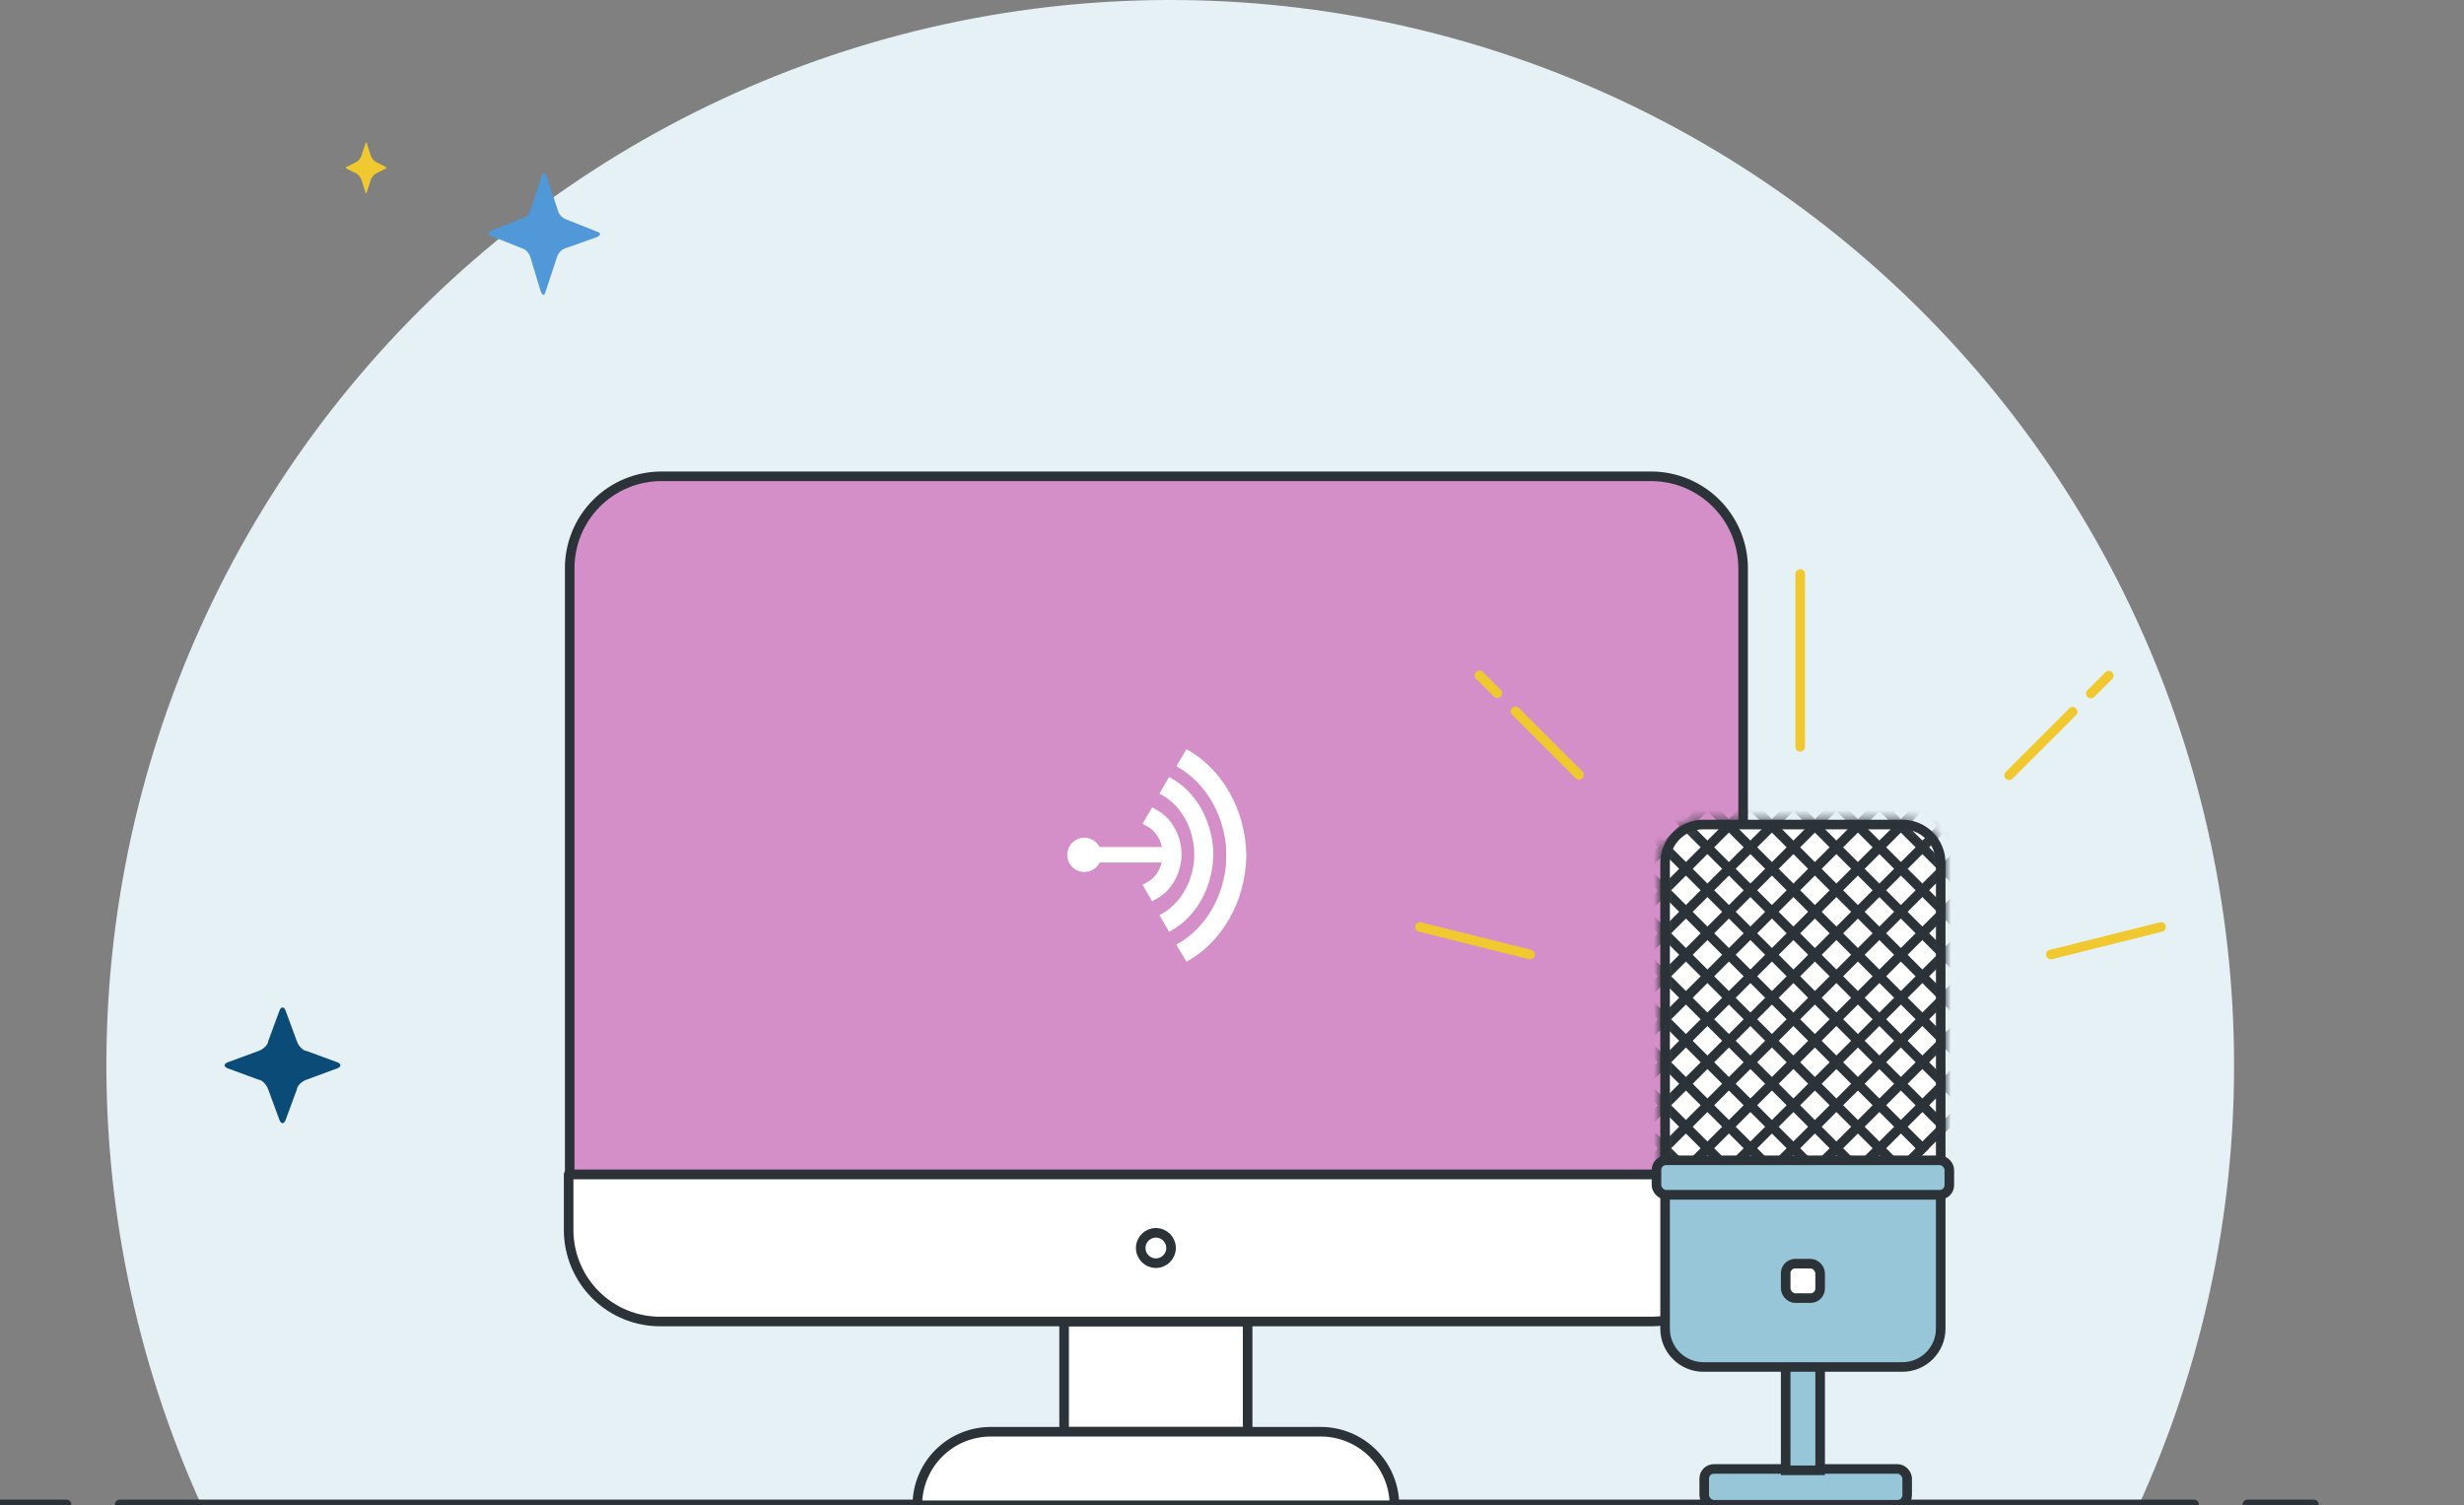 <svg xmlns="http://www.w3.org/2000/svg" width="257" height="157" fill="none" viewBox="0 0 257 157"><rect x="0" y="0" width="257" height="157" fill="#808080" stroke="none"/><g clip-path="url(#clip0)"><path fill="#E6F1F5" d="M233.018 111.089C233.017 94.51 229.309 78.141 222.168 63.184C215.027 48.226 204.632 35.058 191.747 24.645C178.862 14.233 163.813 6.84 147.703 3.008C131.593 -0.824 114.831 -0.997 98.645 2.501C82.46 5.999 67.261 13.08 54.164 23.224C41.067 33.368 30.404 46.318 22.955 61.125C15.507 75.932 11.463 92.221 11.12 108.796C10.777 125.371 14.143 141.814 20.972 156.917H223.115C229.659 142.528 233.037 126.899 233.018 111.089Z"/><path stroke="#2C3338" stroke-linecap="round" stroke-linejoin="round" d="M12.483 156.917H228.857"/><path stroke="#2C3338" stroke-linecap="round" stroke-linejoin="round" d="M0 156.917H6.935"/><path stroke="#2C3338" stroke-linecap="round" stroke-linejoin="round" d="M234.405 156.917H241.341"/><path fill="#fff" d="M130.131 137.835H110.99V149.334H130.131V137.835Z"/><path stroke="#2C3338" stroke-linecap="round" stroke-linejoin="round" d="M130.131 137.835H110.99V149.334H130.131V137.835Z"/><path fill="#fff" stroke="#2C3338" stroke-linecap="round" stroke-linejoin="round" d="M145.444 157H95.678C95.678 154.967 96.484 153.017 97.92 151.579C99.356 150.142 101.303 149.334 103.334 149.334H137.787C139.816 149.341 141.759 150.151 143.193 151.587C144.627 153.024 145.436 154.969 145.444 157Z"/><path fill="#D48FC8" d="M172.241 49.679H68.992C66.453 49.679 64.019 50.688 62.224 52.485C60.429 54.282 59.421 56.72 59.421 59.261V122.504H181.811V59.261C181.804 56.722 180.793 54.289 179 52.493C177.207 50.698 174.777 49.686 172.241 49.679Z"/><path fill="#fff" fill-rule="evenodd" d="M113.098 90.951C112.116 90.951 111.318 90.15 111.318 89.164C111.318 88.178 112.116 87.377 113.098 87.377C114.08 87.377 114.878 88.178 114.878 89.164C114.878 90.15 114.08 90.951 113.098 90.951Z" clip-rule="evenodd"/><path fill="#fff" fill-rule="evenodd" d="M113.066 88.619C112.776 88.619 112.539 88.856 112.539 89.148C112.539 89.44 112.776 89.677 113.066 89.677C113.357 89.677 113.593 89.44 113.593 89.148C113.593 88.856 113.357 88.619 113.066 88.619Z" clip-rule="evenodd"/><path fill="#fff" fill-rule="evenodd" d="M114.57 89.959H121.98V88.346H114.57V89.959Z" clip-rule="evenodd"/><path fill="#fff" fill-rule="evenodd" d="M120.169 94.003L119.174 92.29L119.719 91.986C120.557 91.52 121.145 90.547 121.26 89.444L121.269 89.105L121.26 88.766C121.145 87.663 120.557 86.691 119.719 86.225L119.174 85.921L120.169 84.208L120.692 84.501C121.438 84.918 122.07 85.565 122.52 86.369C122.975 87.182 123.224 88.124 123.241 89.095L123.241 89.105L123.241 89.116C123.224 90.086 122.975 91.029 122.52 91.841C122.07 92.646 121.438 93.292 120.692 93.71L120.169 94.003Z" clip-rule="evenodd"/><path fill="#fff" fill-rule="evenodd" d="M121.838 89.483C121.706 90.829 120.985 91.963 119.984 92.521L120.362 93.174C121.662 92.446 122.568 90.902 122.598 89.105C122.568 87.307 121.662 85.763 120.362 85.035L119.984 85.688C120.985 86.246 121.706 87.38 121.838 88.726L121.848 89.105L121.838 89.483Z" clip-rule="evenodd"/><path fill="#fff" fill-rule="evenodd" d="M127.872 90.257C127.502 93.924 125.492 97.013 122.694 98.533L123.752 100.309C127.38 98.328 129.91 94.122 129.995 89.227C129.91 84.332 127.38 80.126 123.752 78.145L122.694 79.921C125.492 81.441 127.502 84.531 127.872 88.197L127.901 89.227L127.872 90.257Z" clip-rule="evenodd"/><path fill="#fff" fill-rule="evenodd" d="M121.939 97.184L120.932 95.45L121.191 95.306C122.085 94.808 122.866 94.045 123.45 93.098C124.046 92.132 124.423 90.994 124.541 89.807L124.561 89.112L124.541 88.417C124.423 87.23 124.046 86.092 123.45 85.126C122.866 84.18 122.085 83.416 121.191 82.918L120.932 82.774L121.939 81.041L122.187 81.18C123.455 81.89 124.534 82.994 125.305 84.373C126.094 85.782 126.526 87.419 126.554 89.107L126.554 89.112L126.554 89.117C126.526 90.805 126.094 92.442 125.305 93.851C124.534 95.23 123.455 96.335 122.187 97.045L121.939 97.184Z" clip-rule="evenodd"/><path fill="#fff" fill-rule="evenodd" d="M121.747 95.698L122.17 96.428C123.24 95.769 124.153 94.796 124.822 93.601C125.563 92.277 125.969 90.737 125.996 89.146C125.969 87.556 125.563 86.016 124.822 84.692C124.153 83.497 123.24 82.525 122.17 81.865L121.747 82.594C122.62 83.138 123.382 83.914 123.962 84.855C124.606 85.898 125.013 87.126 125.138 88.404L125.14 88.425L125.16 89.146L125.138 89.889C125.013 91.167 124.606 92.394 123.962 93.438C123.382 94.379 122.62 95.155 121.747 95.698Z" clip-rule="evenodd"/><path fill="#fff" fill-rule="evenodd" d="M124.838 89.844C124.588 92.385 123.23 94.526 121.339 95.579L122.054 96.81C124.506 95.437 126.216 92.522 126.273 89.131C126.216 85.739 124.506 82.825 122.054 81.452L121.339 82.683C123.23 83.736 124.588 85.877 124.838 88.417L124.858 89.131L124.838 89.844Z" clip-rule="evenodd"/><path stroke="#2C3338" stroke-linecap="round" stroke-linejoin="round" d="M172.241 49.679H68.992C66.453 49.679 64.019 50.688 62.224 52.485C60.429 54.282 59.421 56.72 59.421 59.261V122.504H181.811V59.261C181.804 56.722 180.793 54.289 179 52.493C177.207 50.698 174.777 49.686 172.241 49.679V49.679Z"/><path fill="#fff" stroke="#2C3338" stroke-linecap="round" stroke-linejoin="round" d="M172.241 137.835C174.779 137.835 177.213 136.826 179.008 135.029C180.803 133.232 181.811 130.794 181.811 128.253V122.503H59.31V128.253C59.306 129.522 59.555 130.779 60.041 131.95C60.528 133.122 61.243 134.185 62.144 135.077C63.045 135.969 64.115 136.672 65.291 137.146C66.466 137.619 67.724 137.854 68.992 137.835H172.241Z"/><path stroke="#2C3338" stroke-linecap="round" stroke-linejoin="round" d="M120.561 131.752C121.434 131.752 122.142 131.044 122.142 130.169C122.142 129.295 121.434 128.586 120.561 128.586C119.688 128.586 118.98 129.295 118.98 130.169C118.98 131.044 119.688 131.752 120.561 131.752Z"/><rect width="21.167" height="3.734" x="177.754" y="153.215" fill="#98C6D9" stroke="#2C3338" rx="1"/><rect width="3.594" height="17.962" x="186.25" y="135.396" fill="#98C6D9" stroke="#2C3338"/><path fill="#fff" stroke="#2C3338" d="M173.672 90C173.672 87.791 175.463 86 177.672 86H198.42C200.629 86 202.42 87.791 202.42 90V121.923H173.672V90Z"/><mask id="mask0" width="30" height="38" x="173" y="85" mask-type="alpha" maskUnits="userSpaceOnUse"><path fill="#fff" stroke="#2C3338" d="M173.672 90C173.672 87.791 175.463 86 177.672 86H198.42C200.629 86 202.42 87.791 202.42 90V121.923H173.672V90Z"/></mask><g mask="url(#mask0)"><line x2="48.356" y1="-.5" y2="-.5" stroke="#2C3338" transform="matrix(0.707 -0.707 0.707 0.707 167.019 118.088)"/><line x2="48.356" y1="-.5" y2="-.5" stroke="#2C3338" transform="matrix(0.707 -0.707 0.707 0.707 155.807 106.878)"/><line x2="51.527" y1="-.5" y2="-.5" stroke="#2C3338" transform="matrix(-0.707 -0.707 0.707 -0.707 194.49 126.494)"/><line x2="48.356" y1="-.5" y2="-.5" stroke="#2C3338" transform="matrix(0.707 -0.707 0.707 0.707 171.504 122.569)"/><line x2="51.527" y1="-.5" y2="-.5" stroke="#2C3338" transform="matrix(-0.707 -0.707 0.707 -0.707 198.975 122.01)"/><line x2="48.356" y1="-.5" y2="-.5" stroke="#2C3338" transform="matrix(0.707 -0.707 0.707 0.707 175.989 127.054)"/><line x2="48.356" y1="-.5" y2="-.5" stroke="#2C3338" transform="matrix(0.707 -0.707 0.707 0.707 178.231 129.296)"/><line x2="48.356" y1="-.5" y2="-.5" stroke="#2C3338" transform="matrix(0.707 -0.707 0.707 0.707 180.473 131.538)"/><line x2="48.356" y1="-.5" y2="-.5" stroke="#2C3338" transform="matrix(0.707 -0.707 0.707 0.707 182.717 133.78)"/><line x2="48.356" y1="-.5" y2="-.5" stroke="#2C3338" transform="matrix(0.707 -0.707 0.707 0.707 184.959 136.022)"/><line x2="48.356" y1="-.5" y2="-.5" stroke="#2C3338" transform="matrix(0.707 -0.707 0.707 0.707 162.534 113.604)"/><line x2="48.356" y1="-.5" y2="-.5" stroke="#2C3338" transform="matrix(0.707 -0.707 0.707 0.707 151.321 102.394)"/><line x2="51.527" y1="-.5" y2="-.5" stroke="#2C3338" transform="matrix(-0.707 -0.707 0.707 -0.707 190.004 130.978)"/><line x2="48.356" y1="-.5" y2="-.5" stroke="#2C3338" transform="matrix(0.707 -0.707 0.707 0.707 169.261 120.33)"/><line x2="48.356" y1="-.5" y2="-.5" stroke="#2C3338" transform="matrix(0.707 -0.707 0.707 0.707 158.049 109.12)"/><line x2="51.527" y1="-.5" y2="-.5" stroke="#2C3338" transform="matrix(-0.707 -0.707 0.707 -0.707 196.732 124.252)"/><line x2="48.356" y1="-.5" y2="-.5" stroke="#2C3338" transform="matrix(0.707 -0.707 0.707 0.707 173.746 124.812)"/><line x2="51.527" y1="-.5" y2="-.5" stroke="#2C3338" transform="matrix(-0.707 -0.707 0.707 -0.707 201.217 119.768)"/><line x2="51.527" y1="-.5" y2="-.5" stroke="#2C3338" transform="matrix(-0.707 -0.707 0.707 -0.707 203.46 117.526)"/><line x2="51.527" y1="-.5" y2="-.5" stroke="#2C3338" transform="matrix(-0.707 -0.707 0.707 -0.707 212.429 108.56)"/><line x2="51.527" y1="-.5" y2="-.5" stroke="#2C3338" transform="matrix(-0.707 -0.707 0.707 -0.707 205.702 115.284)"/><line x2="51.527" y1="-.5" y2="-.5" stroke="#2C3338" transform="matrix(-0.707 -0.707 0.707 -0.707 214.672 106.318)"/><line x2="51.527" y1="-.5" y2="-.5" stroke="#2C3338" transform="matrix(-0.707 -0.707 0.707 -0.707 207.945 113.042)"/><line x2="51.527" y1="-.5" y2="-.5" stroke="#2C3338" transform="matrix(-0.707 -0.707 0.707 -0.707 216.914 104.076)"/><line x2="51.527" y1="-.5" y2="-.5" stroke="#2C3338" transform="matrix(-0.707 -0.707 0.707 -0.707 210.187 110.802)"/><line x2="51.527" y1="-.5" y2="-.5" stroke="#2C3338" transform="matrix(-0.707 -0.707 0.707 -0.707 219.158 101.834)"/><line x2="48.356" y1="-.5" y2="-.5" stroke="#2C3338" transform="matrix(0.707 -0.707 0.707 0.707 164.776 115.846)"/><line x2="48.356" y1="-.5" y2="-.5" stroke="#2C3338" transform="matrix(0.707 -0.707 0.707 0.707 153.563 104.636)"/><line x2="51.527" y1="-.5" y2="-.5" stroke="#2C3338" transform="matrix(-0.707 -0.707 0.707 -0.707 192.248 128.736)"/><line x2="48.356" y1="-.5" y2="-.5" stroke="#2C3338" transform="matrix(0.707 -0.707 0.707 0.707 160.292 111.362)"/><line x2="48.356" y1="-.5" y2="-.5" stroke="#2C3338" transform="matrix(0.707 -0.707 0.707 0.707 149.079 100.152)"/><line x2="51.527" y1="-.5" y2="-.5" stroke="#2C3338" transform="matrix(-0.707 -0.707 0.707 -0.707 187.762 133.218)"/><line x2="51.527" y1="-.5" y2="-.5" stroke="#2C3338" transform="matrix(-0.707 -0.707 0.707 -0.707 185.519 135.46)"/></g><path fill="#98C6D9" stroke="#2C3338" d="M173.672 124.619H202.42V138.58C202.42 140.79 200.629 142.58 198.42 142.58H177.672C175.463 142.58 173.672 140.79 173.672 138.58V124.619Z"/><rect width="3.594" height="3.592" x="186.25" y="131.803" fill="#fff" stroke="#2C3338" rx="1"/><rect width="30.545" height="3.592" x="172.774" y="121.024" fill="#98C6D9" stroke="#2C3338" rx="1"/><path fill="#5198D9" d="M55.332 26.871C55.234 26.44 54.841 26.008 54.449 25.901L51.213 24.606C50.821 24.498 50.821 24.283 51.213 24.067L54.449 22.773C54.841 22.773 55.234 22.342 55.332 21.91L56.508 18.351C56.606 17.92 56.803 17.92 56.999 18.351L58.175 21.91C58.273 22.342 58.666 22.773 59.058 22.881L62.294 24.175C62.686 24.283 62.686 24.498 62.294 24.714L58.96 25.901C58.568 26.008 58.175 26.44 58.077 26.871L56.901 30.43C56.803 30.861 56.606 30.861 56.41 30.43L55.332 26.871Z"/><path fill="#0A4B78" d="M31.969 112.615C31.469 112.781 30.969 113.281 30.969 113.615L29.802 116.78C29.635 117.28 29.302 117.28 29.135 116.78L27.969 113.615C27.802 113.115 27.302 112.615 26.969 112.615L23.802 111.449C23.302 111.282 23.302 110.949 23.802 110.782L26.969 109.616C27.469 109.449 27.969 108.949 27.969 108.616L29.135 105.451C29.302 104.951 29.635 104.951 29.802 105.451L30.969 108.616C31.135 109.116 31.635 109.616 31.969 109.616L35.135 110.782C35.635 110.949 35.635 111.282 35.135 111.449L31.969 112.615Z"/><path fill="#F0C930" d="M37.696 18.731C37.597 18.484 37.4 18.238 37.203 18.114L36.216 17.621C36.019 17.498 36.019 17.374 36.216 17.374L37.203 16.881C37.4 16.758 37.597 16.511 37.696 16.265L38.091 15.031C38.19 14.785 38.288 14.785 38.288 15.031L38.683 16.265C38.782 16.511 38.979 16.758 39.176 16.881L40.163 17.374C40.361 17.498 40.361 17.621 40.163 17.621L39.176 18.114C38.979 18.238 38.782 18.484 38.683 18.731L38.288 19.964C38.19 20.21 38.091 20.21 38.091 19.964L37.696 18.731Z"/><path stroke="#F0C930" stroke-linecap="round" d="M187.765 59.87L187.765 77.898"/><path stroke="#F0C930" stroke-linecap="round" d="M148.105 96.689L159.598 99.561"/><path stroke="#F0C930" stroke-linecap="round" d="M213.906 99.561L225.398 96.689"/><path stroke="#F0C930" stroke-linecap="round" d="M154.305 70.436L156.169 72.299M164.695 80.822L158.07 74.199"/><path stroke="#F0C930" stroke-linecap="round" d="M219.945 70.475L218.081 72.338M209.555 80.861L216.18 74.238"/></g><defs><clipPath id="clip0"><rect width="257" height="157" fill="#fff"/></clipPath></defs></svg>
